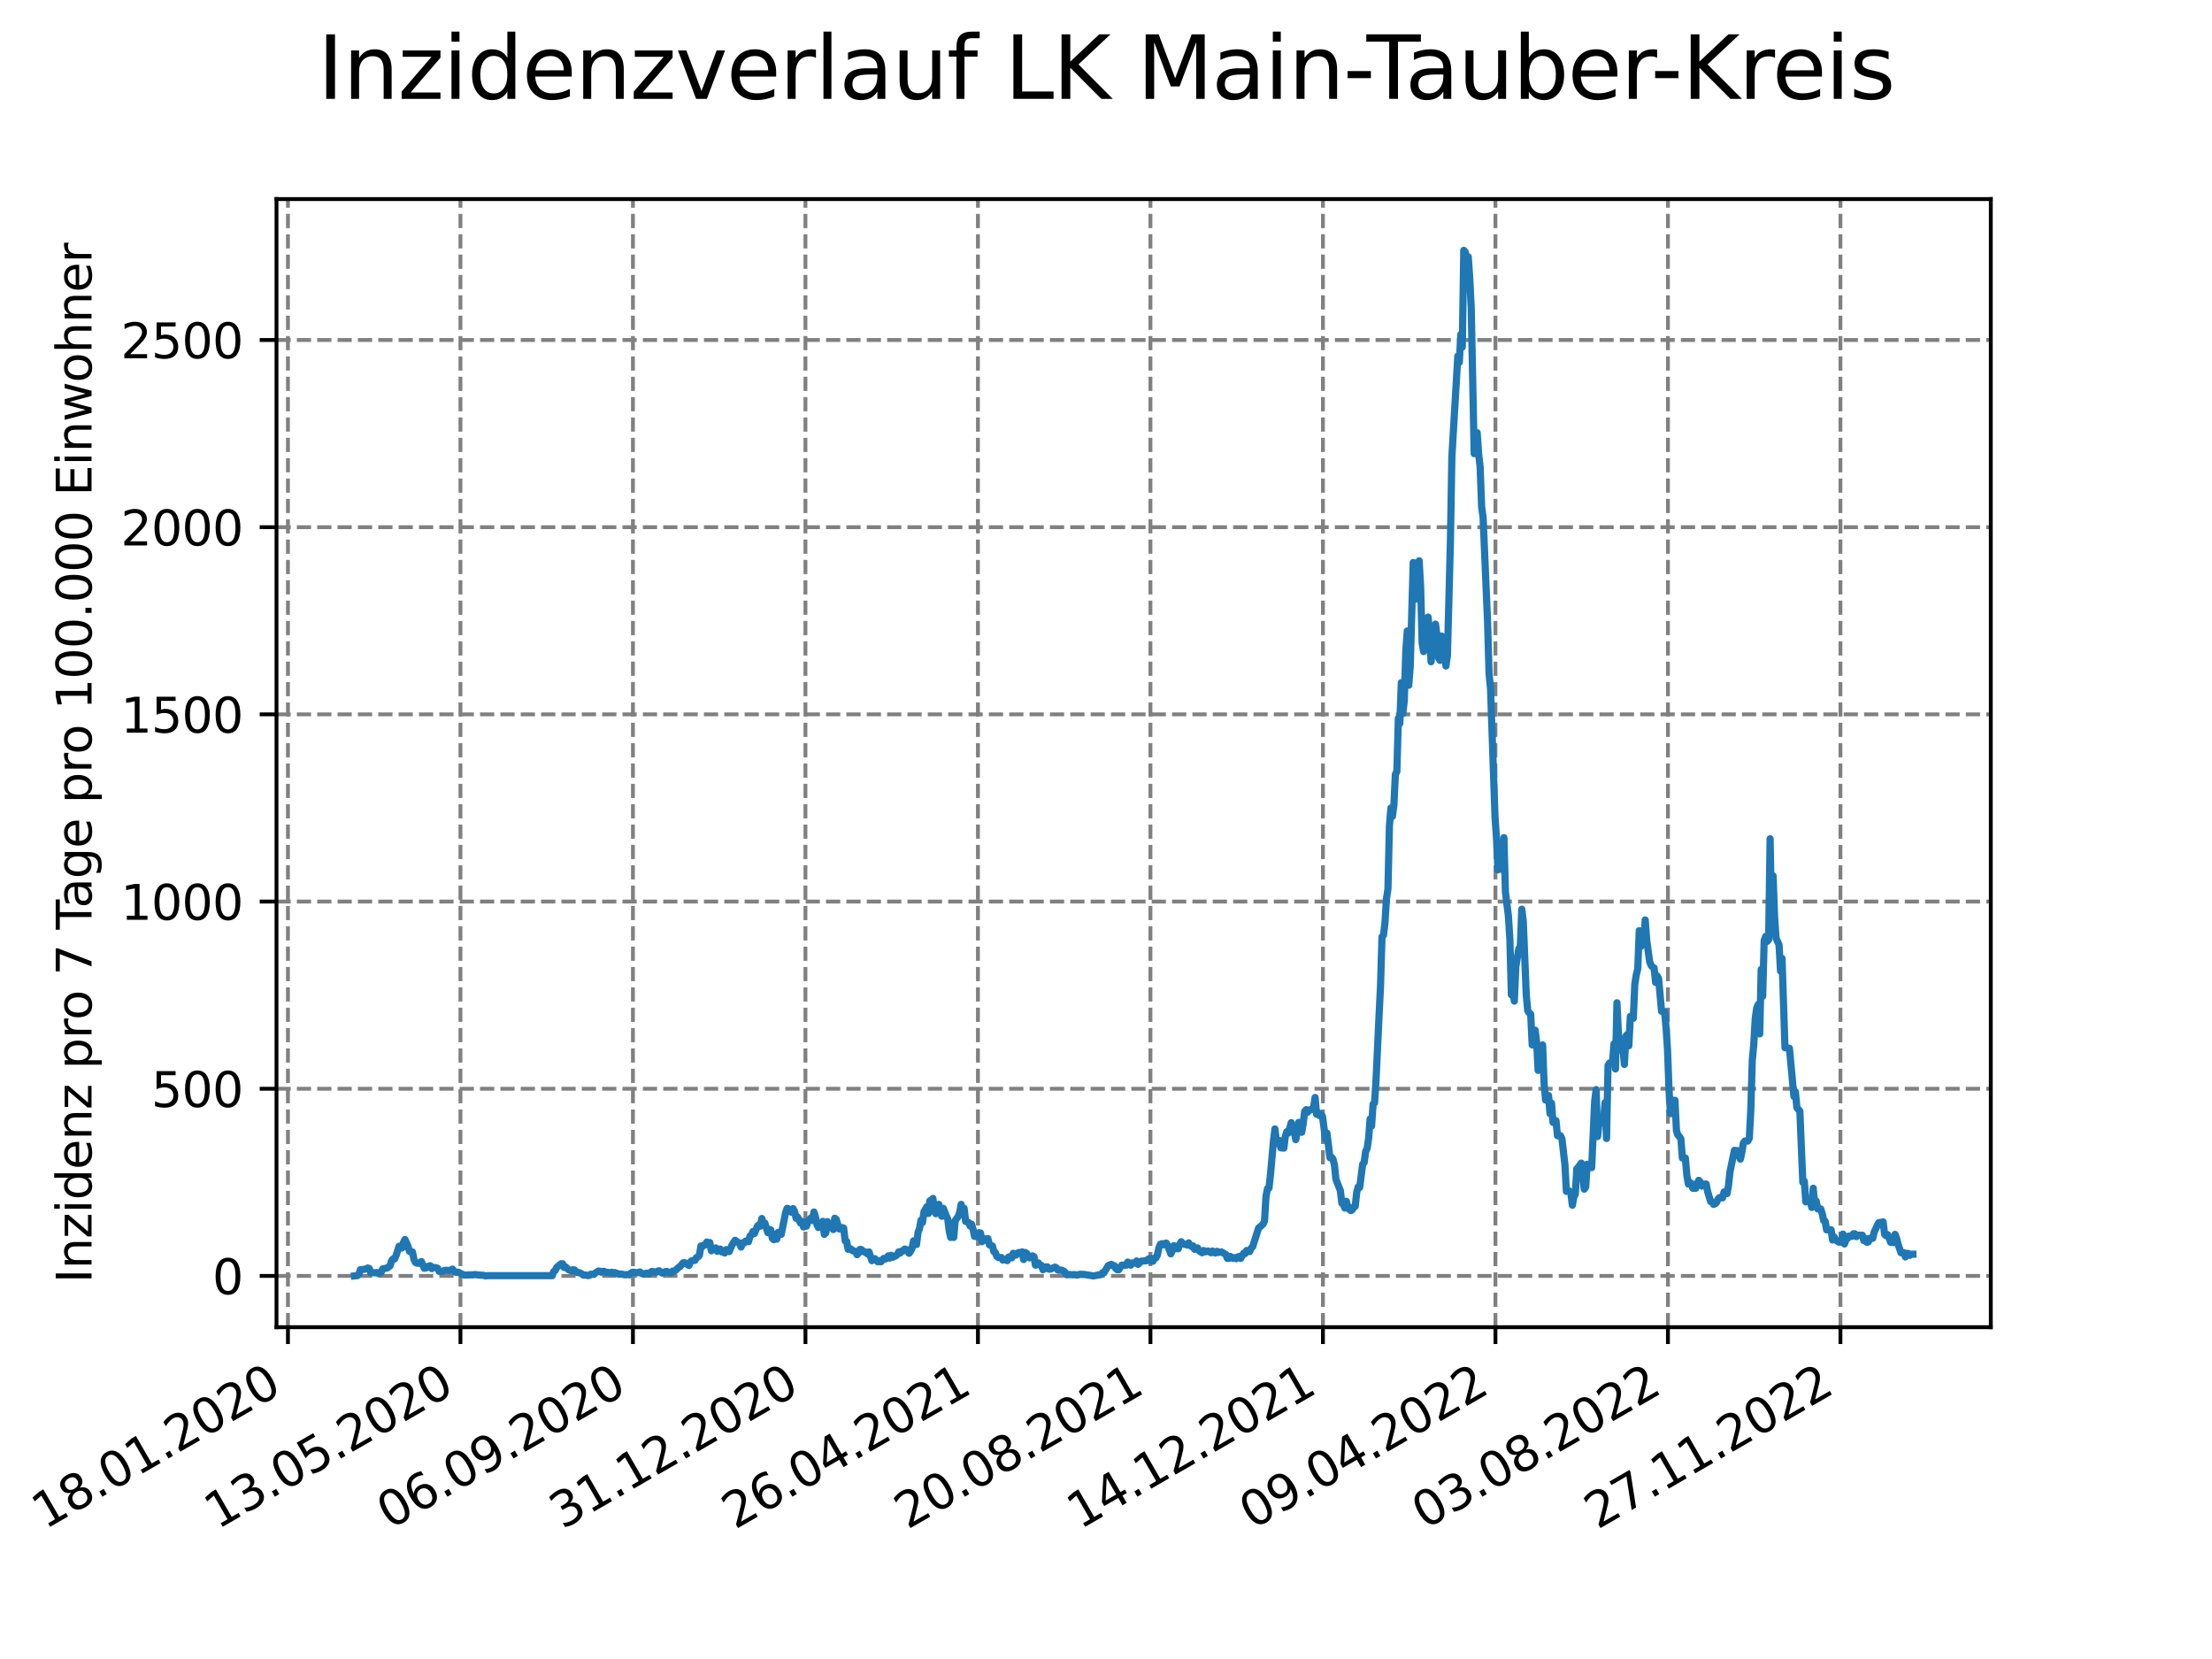 <?xml version="1.0" encoding="utf-8" standalone="no"?>
<!DOCTYPE svg PUBLIC "-//W3C//DTD SVG 1.1//EN"
  "http://www.w3.org/Graphics/SVG/1.1/DTD/svg11.dtd">
<svg xmlns:xlink="http://www.w3.org/1999/xlink" width="460.8pt" height="345.6pt" viewBox="0 0 460.8 345.6" xmlns="http://www.w3.org/2000/svg" version="1.1">
 <defs>
  <style type="text/css">*{stroke-linejoin: round; stroke-linecap: butt}</style>
 </defs>
 <g id="figure_1">
  <g id="patch_1">
   <path d="M 0 345.6 
L 460.8 345.6 
L 460.8 0 
L 0 0 
z
" style="fill: #ffffff"/>
  </g>
  <g id="axes_1">
   <g id="patch_2">
    <path d="M 57.6 276.48 
L 414.72 276.48 
L 414.72 41.472 
L 57.6 41.472 
z
" style="fill: #ffffff"/>
   </g>
   <g id="matplotlib.axis_1">
    <g id="xtick_1">
     <g id="line2d_1">
      <path d="M 59.983 276.48 
L 59.983 41.472 
" clip-path="url(#p53a1363d4f)" style="fill: none; stroke-dasharray: 2.96,1.28; stroke-dashoffset: 0; stroke: #808080; stroke-width: 0.8"/>
     </g>
     <g id="line2d_2">
      <defs>
       <path id="mee9ac4a5cd" d="M 0 0 
L 0 3.5 
" style="stroke: #000000; stroke-width: 0.8"/>
      </defs>
      <g>
       <use xlink:href="#mee9ac4a5cd" x="59.983" y="276.48" style="stroke: #000000; stroke-width: 0.8"/>
      </g>
     </g>
     <g id="text_1">
      <!-- 18.01.2020 -->
      <g transform="translate(9.358 318.689) rotate(-30) scale(0.1 -0.1)">
       <defs>
        <path id="DejaVuSans-31" d="M 794 531 
L 1825 531 
L 1825 4091 
L 703 3866 
L 703 4441 
L 1819 4666 
L 2450 4666 
L 2450 531 
L 3481 531 
L 3481 0 
L 794 0 
L 794 531 
z
" transform="scale(0.016)"/>
        <path id="DejaVuSans-38" d="M 2034 2216 
Q 1584 2216 1326 1975 
Q 1069 1734 1069 1313 
Q 1069 891 1326 650 
Q 1584 409 2034 409 
Q 2484 409 2743 651 
Q 3003 894 3003 1313 
Q 3003 1734 2745 1975 
Q 2488 2216 2034 2216 
z
M 1403 2484 
Q 997 2584 770 2862 
Q 544 3141 544 3541 
Q 544 4100 942 4425 
Q 1341 4750 2034 4750 
Q 2731 4750 3128 4425 
Q 3525 4100 3525 3541 
Q 3525 3141 3298 2862 
Q 3072 2584 2669 2484 
Q 3125 2378 3379 2068 
Q 3634 1759 3634 1313 
Q 3634 634 3220 271 
Q 2806 -91 2034 -91 
Q 1263 -91 848 271 
Q 434 634 434 1313 
Q 434 1759 690 2068 
Q 947 2378 1403 2484 
z
M 1172 3481 
Q 1172 3119 1398 2916 
Q 1625 2713 2034 2713 
Q 2441 2713 2670 2916 
Q 2900 3119 2900 3481 
Q 2900 3844 2670 4047 
Q 2441 4250 2034 4250 
Q 1625 4250 1398 4047 
Q 1172 3844 1172 3481 
z
" transform="scale(0.016)"/>
        <path id="DejaVuSans-2e" d="M 684 794 
L 1344 794 
L 1344 0 
L 684 0 
L 684 794 
z
" transform="scale(0.016)"/>
        <path id="DejaVuSans-30" d="M 2034 4250 
Q 1547 4250 1301 3770 
Q 1056 3291 1056 2328 
Q 1056 1369 1301 889 
Q 1547 409 2034 409 
Q 2525 409 2770 889 
Q 3016 1369 3016 2328 
Q 3016 3291 2770 3770 
Q 2525 4250 2034 4250 
z
M 2034 4750 
Q 2819 4750 3233 4129 
Q 3647 3509 3647 2328 
Q 3647 1150 3233 529 
Q 2819 -91 2034 -91 
Q 1250 -91 836 529 
Q 422 1150 422 2328 
Q 422 3509 836 4129 
Q 1250 4750 2034 4750 
z
" transform="scale(0.016)"/>
        <path id="DejaVuSans-32" d="M 1228 531 
L 3431 531 
L 3431 0 
L 469 0 
L 469 531 
Q 828 903 1448 1529 
Q 2069 2156 2228 2338 
Q 2531 2678 2651 2914 
Q 2772 3150 2772 3378 
Q 2772 3750 2511 3984 
Q 2250 4219 1831 4219 
Q 1534 4219 1204 4116 
Q 875 4013 500 3803 
L 500 4441 
Q 881 4594 1212 4672 
Q 1544 4750 1819 4750 
Q 2544 4750 2975 4387 
Q 3406 4025 3406 3419 
Q 3406 3131 3298 2873 
Q 3191 2616 2906 2266 
Q 2828 2175 2409 1742 
Q 1991 1309 1228 531 
z
" transform="scale(0.016)"/>
       </defs>
       <use xlink:href="#DejaVuSans-31"/>
       <use xlink:href="#DejaVuSans-38" x="63.623"/>
       <use xlink:href="#DejaVuSans-2e" x="127.246"/>
       <use xlink:href="#DejaVuSans-30" x="159.033"/>
       <use xlink:href="#DejaVuSans-31" x="222.656"/>
       <use xlink:href="#DejaVuSans-2e" x="286.279"/>
       <use xlink:href="#DejaVuSans-32" x="318.066"/>
       <use xlink:href="#DejaVuSans-30" x="381.689"/>
       <use xlink:href="#DejaVuSans-32" x="445.312"/>
       <use xlink:href="#DejaVuSans-30" x="508.936"/>
      </g>
     </g>
    </g>
    <g id="xtick_2">
     <g id="line2d_3">
      <path d="M 95.918 276.48 
L 95.918 41.472 
" clip-path="url(#p53a1363d4f)" style="fill: none; stroke-dasharray: 2.96,1.28; stroke-dashoffset: 0; stroke: #808080; stroke-width: 0.8"/>
     </g>
     <g id="line2d_4">
      <g>
       <use xlink:href="#mee9ac4a5cd" x="95.918" y="276.48" style="stroke: #000000; stroke-width: 0.8"/>
      </g>
     </g>
     <g id="text_2">
      <!-- 13.05.2020 -->
      <g transform="translate(45.293 318.689) rotate(-30) scale(0.1 -0.1)">
       <defs>
        <path id="DejaVuSans-33" d="M 2597 2516 
Q 3050 2419 3304 2112 
Q 3559 1806 3559 1356 
Q 3559 666 3084 287 
Q 2609 -91 1734 -91 
Q 1441 -91 1130 -33 
Q 819 25 488 141 
L 488 750 
Q 750 597 1062 519 
Q 1375 441 1716 441 
Q 2309 441 2620 675 
Q 2931 909 2931 1356 
Q 2931 1769 2642 2001 
Q 2353 2234 1838 2234 
L 1294 2234 
L 1294 2753 
L 1863 2753 
Q 2328 2753 2575 2939 
Q 2822 3125 2822 3475 
Q 2822 3834 2567 4026 
Q 2313 4219 1838 4219 
Q 1578 4219 1281 4162 
Q 984 4106 628 3988 
L 628 4550 
Q 988 4650 1302 4700 
Q 1616 4750 1894 4750 
Q 2613 4750 3031 4423 
Q 3450 4097 3450 3541 
Q 3450 3153 3228 2886 
Q 3006 2619 2597 2516 
z
" transform="scale(0.016)"/>
        <path id="DejaVuSans-35" d="M 691 4666 
L 3169 4666 
L 3169 4134 
L 1269 4134 
L 1269 2991 
Q 1406 3038 1543 3061 
Q 1681 3084 1819 3084 
Q 2600 3084 3056 2656 
Q 3513 2228 3513 1497 
Q 3513 744 3044 326 
Q 2575 -91 1722 -91 
Q 1428 -91 1123 -41 
Q 819 9 494 109 
L 494 744 
Q 775 591 1075 516 
Q 1375 441 1709 441 
Q 2250 441 2565 725 
Q 2881 1009 2881 1497 
Q 2881 1984 2565 2268 
Q 2250 2553 1709 2553 
Q 1456 2553 1204 2497 
Q 953 2441 691 2322 
L 691 4666 
z
" transform="scale(0.016)"/>
       </defs>
       <use xlink:href="#DejaVuSans-31"/>
       <use xlink:href="#DejaVuSans-33" x="63.623"/>
       <use xlink:href="#DejaVuSans-2e" x="127.246"/>
       <use xlink:href="#DejaVuSans-30" x="159.033"/>
       <use xlink:href="#DejaVuSans-35" x="222.656"/>
       <use xlink:href="#DejaVuSans-2e" x="286.279"/>
       <use xlink:href="#DejaVuSans-32" x="318.066"/>
       <use xlink:href="#DejaVuSans-30" x="381.689"/>
       <use xlink:href="#DejaVuSans-32" x="445.312"/>
       <use xlink:href="#DejaVuSans-30" x="508.936"/>
      </g>
     </g>
    </g>
    <g id="xtick_3">
     <g id="line2d_5">
      <path d="M 131.853 276.48 
L 131.853 41.472 
" clip-path="url(#p53a1363d4f)" style="fill: none; stroke-dasharray: 2.96,1.28; stroke-dashoffset: 0; stroke: #808080; stroke-width: 0.8"/>
     </g>
     <g id="line2d_6">
      <g>
       <use xlink:href="#mee9ac4a5cd" x="131.853" y="276.48" style="stroke: #000000; stroke-width: 0.8"/>
      </g>
     </g>
     <g id="text_3">
      <!-- 06.09.2020 -->
      <g transform="translate(81.228 318.689) rotate(-30) scale(0.1 -0.1)">
       <defs>
        <path id="DejaVuSans-36" d="M 2113 2584 
Q 1688 2584 1439 2293 
Q 1191 2003 1191 1497 
Q 1191 994 1439 701 
Q 1688 409 2113 409 
Q 2538 409 2786 701 
Q 3034 994 3034 1497 
Q 3034 2003 2786 2293 
Q 2538 2584 2113 2584 
z
M 3366 4563 
L 3366 3988 
Q 3128 4100 2886 4159 
Q 2644 4219 2406 4219 
Q 1781 4219 1451 3797 
Q 1122 3375 1075 2522 
Q 1259 2794 1537 2939 
Q 1816 3084 2150 3084 
Q 2853 3084 3261 2657 
Q 3669 2231 3669 1497 
Q 3669 778 3244 343 
Q 2819 -91 2113 -91 
Q 1303 -91 875 529 
Q 447 1150 447 2328 
Q 447 3434 972 4092 
Q 1497 4750 2381 4750 
Q 2619 4750 2861 4703 
Q 3103 4656 3366 4563 
z
" transform="scale(0.016)"/>
        <path id="DejaVuSans-39" d="M 703 97 
L 703 672 
Q 941 559 1184 500 
Q 1428 441 1663 441 
Q 2288 441 2617 861 
Q 2947 1281 2994 2138 
Q 2813 1869 2534 1725 
Q 2256 1581 1919 1581 
Q 1219 1581 811 2004 
Q 403 2428 403 3163 
Q 403 3881 828 4315 
Q 1253 4750 1959 4750 
Q 2769 4750 3195 4129 
Q 3622 3509 3622 2328 
Q 3622 1225 3098 567 
Q 2575 -91 1691 -91 
Q 1453 -91 1209 -44 
Q 966 3 703 97 
z
M 1959 2075 
Q 2384 2075 2632 2365 
Q 2881 2656 2881 3163 
Q 2881 3666 2632 3958 
Q 2384 4250 1959 4250 
Q 1534 4250 1286 3958 
Q 1038 3666 1038 3163 
Q 1038 2656 1286 2365 
Q 1534 2075 1959 2075 
z
" transform="scale(0.016)"/>
       </defs>
       <use xlink:href="#DejaVuSans-30"/>
       <use xlink:href="#DejaVuSans-36" x="63.623"/>
       <use xlink:href="#DejaVuSans-2e" x="127.246"/>
       <use xlink:href="#DejaVuSans-30" x="159.033"/>
       <use xlink:href="#DejaVuSans-39" x="222.656"/>
       <use xlink:href="#DejaVuSans-2e" x="286.279"/>
       <use xlink:href="#DejaVuSans-32" x="318.066"/>
       <use xlink:href="#DejaVuSans-30" x="381.689"/>
       <use xlink:href="#DejaVuSans-32" x="445.312"/>
       <use xlink:href="#DejaVuSans-30" x="508.936"/>
      </g>
     </g>
    </g>
    <g id="xtick_4">
     <g id="line2d_7">
      <path d="M 167.788 276.48 
L 167.788 41.472 
" clip-path="url(#p53a1363d4f)" style="fill: none; stroke-dasharray: 2.96,1.28; stroke-dashoffset: 0; stroke: #808080; stroke-width: 0.8"/>
     </g>
     <g id="line2d_8">
      <g>
       <use xlink:href="#mee9ac4a5cd" x="167.788" y="276.48" style="stroke: #000000; stroke-width: 0.8"/>
      </g>
     </g>
     <g id="text_4">
      <!-- 31.12.2020 -->
      <g transform="translate(117.163 318.689) rotate(-30) scale(0.1 -0.1)">
       <use xlink:href="#DejaVuSans-33"/>
       <use xlink:href="#DejaVuSans-31" x="63.623"/>
       <use xlink:href="#DejaVuSans-2e" x="127.246"/>
       <use xlink:href="#DejaVuSans-31" x="159.033"/>
       <use xlink:href="#DejaVuSans-32" x="222.656"/>
       <use xlink:href="#DejaVuSans-2e" x="286.279"/>
       <use xlink:href="#DejaVuSans-32" x="318.066"/>
       <use xlink:href="#DejaVuSans-30" x="381.689"/>
       <use xlink:href="#DejaVuSans-32" x="445.312"/>
       <use xlink:href="#DejaVuSans-30" x="508.936"/>
      </g>
     </g>
    </g>
    <g id="xtick_5">
     <g id="line2d_9">
      <path d="M 203.723 276.48 
L 203.723 41.472 
" clip-path="url(#p53a1363d4f)" style="fill: none; stroke-dasharray: 2.96,1.28; stroke-dashoffset: 0; stroke: #808080; stroke-width: 0.8"/>
     </g>
     <g id="line2d_10">
      <g>
       <use xlink:href="#mee9ac4a5cd" x="203.723" y="276.48" style="stroke: #000000; stroke-width: 0.8"/>
      </g>
     </g>
     <g id="text_5">
      <!-- 26.04.2021 -->
      <g transform="translate(153.098 318.689) rotate(-30) scale(0.1 -0.1)">
       <defs>
        <path id="DejaVuSans-34" d="M 2419 4116 
L 825 1625 
L 2419 1625 
L 2419 4116 
z
M 2253 4666 
L 3047 4666 
L 3047 1625 
L 3713 1625 
L 3713 1100 
L 3047 1100 
L 3047 0 
L 2419 0 
L 2419 1100 
L 313 1100 
L 313 1709 
L 2253 4666 
z
" transform="scale(0.016)"/>
       </defs>
       <use xlink:href="#DejaVuSans-32"/>
       <use xlink:href="#DejaVuSans-36" x="63.623"/>
       <use xlink:href="#DejaVuSans-2e" x="127.246"/>
       <use xlink:href="#DejaVuSans-30" x="159.033"/>
       <use xlink:href="#DejaVuSans-34" x="222.656"/>
       <use xlink:href="#DejaVuSans-2e" x="286.279"/>
       <use xlink:href="#DejaVuSans-32" x="318.066"/>
       <use xlink:href="#DejaVuSans-30" x="381.689"/>
       <use xlink:href="#DejaVuSans-32" x="445.312"/>
       <use xlink:href="#DejaVuSans-31" x="508.936"/>
      </g>
     </g>
    </g>
    <g id="xtick_6">
     <g id="line2d_11">
      <path d="M 239.658 276.48 
L 239.658 41.472 
" clip-path="url(#p53a1363d4f)" style="fill: none; stroke-dasharray: 2.96,1.28; stroke-dashoffset: 0; stroke: #808080; stroke-width: 0.8"/>
     </g>
     <g id="line2d_12">
      <g>
       <use xlink:href="#mee9ac4a5cd" x="239.658" y="276.48" style="stroke: #000000; stroke-width: 0.8"/>
      </g>
     </g>
     <g id="text_6">
      <!-- 20.08.2021 -->
      <g transform="translate(189.033 318.689) rotate(-30) scale(0.1 -0.1)">
       <use xlink:href="#DejaVuSans-32"/>
       <use xlink:href="#DejaVuSans-30" x="63.623"/>
       <use xlink:href="#DejaVuSans-2e" x="127.246"/>
       <use xlink:href="#DejaVuSans-30" x="159.033"/>
       <use xlink:href="#DejaVuSans-38" x="222.656"/>
       <use xlink:href="#DejaVuSans-2e" x="286.279"/>
       <use xlink:href="#DejaVuSans-32" x="318.066"/>
       <use xlink:href="#DejaVuSans-30" x="381.689"/>
       <use xlink:href="#DejaVuSans-32" x="445.312"/>
       <use xlink:href="#DejaVuSans-31" x="508.936"/>
      </g>
     </g>
    </g>
    <g id="xtick_7">
     <g id="line2d_13">
      <path d="M 275.593 276.48 
L 275.593 41.472 
" clip-path="url(#p53a1363d4f)" style="fill: none; stroke-dasharray: 2.96,1.28; stroke-dashoffset: 0; stroke: #808080; stroke-width: 0.8"/>
     </g>
     <g id="line2d_14">
      <g>
       <use xlink:href="#mee9ac4a5cd" x="275.593" y="276.48" style="stroke: #000000; stroke-width: 0.8"/>
      </g>
     </g>
     <g id="text_7">
      <!-- 14.12.2021 -->
      <g transform="translate(224.968 318.689) rotate(-30) scale(0.1 -0.1)">
       <use xlink:href="#DejaVuSans-31"/>
       <use xlink:href="#DejaVuSans-34" x="63.623"/>
       <use xlink:href="#DejaVuSans-2e" x="127.246"/>
       <use xlink:href="#DejaVuSans-31" x="159.033"/>
       <use xlink:href="#DejaVuSans-32" x="222.656"/>
       <use xlink:href="#DejaVuSans-2e" x="286.279"/>
       <use xlink:href="#DejaVuSans-32" x="318.066"/>
       <use xlink:href="#DejaVuSans-30" x="381.689"/>
       <use xlink:href="#DejaVuSans-32" x="445.312"/>
       <use xlink:href="#DejaVuSans-31" x="508.936"/>
      </g>
     </g>
    </g>
    <g id="xtick_8">
     <g id="line2d_15">
      <path d="M 311.528 276.48 
L 311.528 41.472 
" clip-path="url(#p53a1363d4f)" style="fill: none; stroke-dasharray: 2.96,1.28; stroke-dashoffset: 0; stroke: #808080; stroke-width: 0.8"/>
     </g>
     <g id="line2d_16">
      <g>
       <use xlink:href="#mee9ac4a5cd" x="311.528" y="276.48" style="stroke: #000000; stroke-width: 0.8"/>
      </g>
     </g>
     <g id="text_8">
      <!-- 09.04.2022 -->
      <g transform="translate(260.903 318.689) rotate(-30) scale(0.1 -0.1)">
       <use xlink:href="#DejaVuSans-30"/>
       <use xlink:href="#DejaVuSans-39" x="63.623"/>
       <use xlink:href="#DejaVuSans-2e" x="127.246"/>
       <use xlink:href="#DejaVuSans-30" x="159.033"/>
       <use xlink:href="#DejaVuSans-34" x="222.656"/>
       <use xlink:href="#DejaVuSans-2e" x="286.279"/>
       <use xlink:href="#DejaVuSans-32" x="318.066"/>
       <use xlink:href="#DejaVuSans-30" x="381.689"/>
       <use xlink:href="#DejaVuSans-32" x="445.312"/>
       <use xlink:href="#DejaVuSans-32" x="508.936"/>
      </g>
     </g>
    </g>
    <g id="xtick_9">
     <g id="line2d_17">
      <path d="M 347.463 276.48 
L 347.463 41.472 
" clip-path="url(#p53a1363d4f)" style="fill: none; stroke-dasharray: 2.96,1.28; stroke-dashoffset: 0; stroke: #808080; stroke-width: 0.8"/>
     </g>
     <g id="line2d_18">
      <g>
       <use xlink:href="#mee9ac4a5cd" x="347.463" y="276.48" style="stroke: #000000; stroke-width: 0.8"/>
      </g>
     </g>
     <g id="text_9">
      <!-- 03.08.2022 -->
      <g transform="translate(296.838 318.689) rotate(-30) scale(0.1 -0.1)">
       <use xlink:href="#DejaVuSans-30"/>
       <use xlink:href="#DejaVuSans-33" x="63.623"/>
       <use xlink:href="#DejaVuSans-2e" x="127.246"/>
       <use xlink:href="#DejaVuSans-30" x="159.033"/>
       <use xlink:href="#DejaVuSans-38" x="222.656"/>
       <use xlink:href="#DejaVuSans-2e" x="286.279"/>
       <use xlink:href="#DejaVuSans-32" x="318.066"/>
       <use xlink:href="#DejaVuSans-30" x="381.689"/>
       <use xlink:href="#DejaVuSans-32" x="445.312"/>
       <use xlink:href="#DejaVuSans-32" x="508.936"/>
      </g>
     </g>
    </g>
    <g id="xtick_10">
     <g id="line2d_19">
      <path d="M 383.398 276.48 
L 383.398 41.472 
" clip-path="url(#p53a1363d4f)" style="fill: none; stroke-dasharray: 2.96,1.28; stroke-dashoffset: 0; stroke: #808080; stroke-width: 0.8"/>
     </g>
     <g id="line2d_20">
      <g>
       <use xlink:href="#mee9ac4a5cd" x="383.398" y="276.48" style="stroke: #000000; stroke-width: 0.8"/>
      </g>
     </g>
     <g id="text_10">
      <!-- 27.11.2022 -->
      <g transform="translate(332.773 318.689) rotate(-30) scale(0.1 -0.1)">
       <defs>
        <path id="DejaVuSans-37" d="M 525 4666 
L 3525 4666 
L 3525 4397 
L 1831 0 
L 1172 0 
L 2766 4134 
L 525 4134 
L 525 4666 
z
" transform="scale(0.016)"/>
       </defs>
       <use xlink:href="#DejaVuSans-32"/>
       <use xlink:href="#DejaVuSans-37" x="63.623"/>
       <use xlink:href="#DejaVuSans-2e" x="127.246"/>
       <use xlink:href="#DejaVuSans-31" x="159.033"/>
       <use xlink:href="#DejaVuSans-31" x="222.656"/>
       <use xlink:href="#DejaVuSans-2e" x="286.279"/>
       <use xlink:href="#DejaVuSans-32" x="318.066"/>
       <use xlink:href="#DejaVuSans-30" x="381.689"/>
       <use xlink:href="#DejaVuSans-32" x="445.312"/>
       <use xlink:href="#DejaVuSans-32" x="508.936"/>
      </g>
     </g>
    </g>
   </g>
   <g id="matplotlib.axis_2">
    <g id="ytick_1">
     <g id="line2d_21">
      <path d="M 57.6 265.798 
L 414.72 265.798 
" clip-path="url(#p53a1363d4f)" style="fill: none; stroke-dasharray: 2.96,1.28; stroke-dashoffset: 0; stroke: #808080; stroke-width: 0.8"/>
     </g>
     <g id="line2d_22">
      <defs>
       <path id="m5aafcf8c66" d="M 0 0 
L -3.5 0 
" style="stroke: #000000; stroke-width: 0.8"/>
      </defs>
      <g>
       <use xlink:href="#m5aafcf8c66" x="57.6" y="265.798" style="stroke: #000000; stroke-width: 0.8"/>
      </g>
     </g>
     <g id="text_11">
      <!-- 0 -->
      <g transform="translate(44.237 269.597) scale(0.1 -0.1)">
       <use xlink:href="#DejaVuSans-30"/>
      </g>
     </g>
    </g>
    <g id="ytick_2">
     <g id="line2d_23">
      <path d="M 57.6 226.804 
L 414.72 226.804 
" clip-path="url(#p53a1363d4f)" style="fill: none; stroke-dasharray: 2.96,1.28; stroke-dashoffset: 0; stroke: #808080; stroke-width: 0.8"/>
     </g>
     <g id="line2d_24">
      <g>
       <use xlink:href="#m5aafcf8c66" x="57.6" y="226.804" style="stroke: #000000; stroke-width: 0.8"/>
      </g>
     </g>
     <g id="text_12">
      <!-- 500 -->
      <g transform="translate(31.512 230.603) scale(0.1 -0.1)">
       <use xlink:href="#DejaVuSans-35"/>
       <use xlink:href="#DejaVuSans-30" x="63.623"/>
       <use xlink:href="#DejaVuSans-30" x="127.246"/>
      </g>
     </g>
    </g>
    <g id="ytick_3">
     <g id="line2d_25">
      <path d="M 57.6 187.81 
L 414.72 187.81 
" clip-path="url(#p53a1363d4f)" style="fill: none; stroke-dasharray: 2.96,1.28; stroke-dashoffset: 0; stroke: #808080; stroke-width: 0.8"/>
     </g>
     <g id="line2d_26">
      <g>
       <use xlink:href="#m5aafcf8c66" x="57.6" y="187.81" style="stroke: #000000; stroke-width: 0.8"/>
      </g>
     </g>
     <g id="text_13">
      <!-- 1000 -->
      <g transform="translate(25.15 191.609) scale(0.1 -0.1)">
       <use xlink:href="#DejaVuSans-31"/>
       <use xlink:href="#DejaVuSans-30" x="63.623"/>
       <use xlink:href="#DejaVuSans-30" x="127.246"/>
       <use xlink:href="#DejaVuSans-30" x="190.869"/>
      </g>
     </g>
    </g>
    <g id="ytick_4">
     <g id="line2d_27">
      <path d="M 57.6 148.816 
L 414.72 148.816 
" clip-path="url(#p53a1363d4f)" style="fill: none; stroke-dasharray: 2.96,1.28; stroke-dashoffset: 0; stroke: #808080; stroke-width: 0.8"/>
     </g>
     <g id="line2d_28">
      <g>
       <use xlink:href="#m5aafcf8c66" x="57.6" y="148.816" style="stroke: #000000; stroke-width: 0.8"/>
      </g>
     </g>
     <g id="text_14">
      <!-- 1500 -->
      <g transform="translate(25.15 152.615) scale(0.1 -0.1)">
       <use xlink:href="#DejaVuSans-31"/>
       <use xlink:href="#DejaVuSans-35" x="63.623"/>
       <use xlink:href="#DejaVuSans-30" x="127.246"/>
       <use xlink:href="#DejaVuSans-30" x="190.869"/>
      </g>
     </g>
    </g>
    <g id="ytick_5">
     <g id="line2d_29">
      <path d="M 57.6 109.822 
L 414.72 109.822 
" clip-path="url(#p53a1363d4f)" style="fill: none; stroke-dasharray: 2.96,1.28; stroke-dashoffset: 0; stroke: #808080; stroke-width: 0.8"/>
     </g>
     <g id="line2d_30">
      <g>
       <use xlink:href="#m5aafcf8c66" x="57.6" y="109.822" style="stroke: #000000; stroke-width: 0.8"/>
      </g>
     </g>
     <g id="text_15">
      <!-- 2000 -->
      <g transform="translate(25.15 113.621) scale(0.1 -0.1)">
       <use xlink:href="#DejaVuSans-32"/>
       <use xlink:href="#DejaVuSans-30" x="63.623"/>
       <use xlink:href="#DejaVuSans-30" x="127.246"/>
       <use xlink:href="#DejaVuSans-30" x="190.869"/>
      </g>
     </g>
    </g>
    <g id="ytick_6">
     <g id="line2d_31">
      <path d="M 57.6 70.828 
L 414.72 70.828 
" clip-path="url(#p53a1363d4f)" style="fill: none; stroke-dasharray: 2.96,1.28; stroke-dashoffset: 0; stroke: #808080; stroke-width: 0.8"/>
     </g>
     <g id="line2d_32">
      <g>
       <use xlink:href="#m5aafcf8c66" x="57.6" y="70.828" style="stroke: #000000; stroke-width: 0.8"/>
      </g>
     </g>
     <g id="text_16">
      <!-- 2500 -->
      <g transform="translate(25.15 74.627) scale(0.1 -0.1)">
       <use xlink:href="#DejaVuSans-32"/>
       <use xlink:href="#DejaVuSans-35" x="63.623"/>
       <use xlink:href="#DejaVuSans-30" x="127.246"/>
       <use xlink:href="#DejaVuSans-30" x="190.869"/>
      </g>
     </g>
    </g>
    <g id="text_17">
     <!-- Inzidenz pro 7 Tage pro 100.000 Einwohner -->
     <g transform="translate(19.07 267.301) rotate(-90) scale(0.1 -0.1)">
      <defs>
       <path id="DejaVuSans-49" d="M 628 4666 
L 1259 4666 
L 1259 0 
L 628 0 
L 628 4666 
z
" transform="scale(0.016)"/>
       <path id="DejaVuSans-6e" d="M 3513 2113 
L 3513 0 
L 2938 0 
L 2938 2094 
Q 2938 2591 2744 2837 
Q 2550 3084 2163 3084 
Q 1697 3084 1428 2787 
Q 1159 2491 1159 1978 
L 1159 0 
L 581 0 
L 581 3500 
L 1159 3500 
L 1159 2956 
Q 1366 3272 1645 3428 
Q 1925 3584 2291 3584 
Q 2894 3584 3203 3211 
Q 3513 2838 3513 2113 
z
" transform="scale(0.016)"/>
       <path id="DejaVuSans-7a" d="M 353 3500 
L 3084 3500 
L 3084 2975 
L 922 459 
L 3084 459 
L 3084 0 
L 275 0 
L 275 525 
L 2438 3041 
L 353 3041 
L 353 3500 
z
" transform="scale(0.016)"/>
       <path id="DejaVuSans-69" d="M 603 3500 
L 1178 3500 
L 1178 0 
L 603 0 
L 603 3500 
z
M 603 4863 
L 1178 4863 
L 1178 4134 
L 603 4134 
L 603 4863 
z
" transform="scale(0.016)"/>
       <path id="DejaVuSans-64" d="M 2906 2969 
L 2906 4863 
L 3481 4863 
L 3481 0 
L 2906 0 
L 2906 525 
Q 2725 213 2448 61 
Q 2172 -91 1784 -91 
Q 1150 -91 751 415 
Q 353 922 353 1747 
Q 353 2572 751 3078 
Q 1150 3584 1784 3584 
Q 2172 3584 2448 3432 
Q 2725 3281 2906 2969 
z
M 947 1747 
Q 947 1113 1208 752 
Q 1469 391 1925 391 
Q 2381 391 2643 752 
Q 2906 1113 2906 1747 
Q 2906 2381 2643 2742 
Q 2381 3103 1925 3103 
Q 1469 3103 1208 2742 
Q 947 2381 947 1747 
z
" transform="scale(0.016)"/>
       <path id="DejaVuSans-65" d="M 3597 1894 
L 3597 1613 
L 953 1613 
Q 991 1019 1311 708 
Q 1631 397 2203 397 
Q 2534 397 2845 478 
Q 3156 559 3463 722 
L 3463 178 
Q 3153 47 2828 -22 
Q 2503 -91 2169 -91 
Q 1331 -91 842 396 
Q 353 884 353 1716 
Q 353 2575 817 3079 
Q 1281 3584 2069 3584 
Q 2775 3584 3186 3129 
Q 3597 2675 3597 1894 
z
M 3022 2063 
Q 3016 2534 2758 2815 
Q 2500 3097 2075 3097 
Q 1594 3097 1305 2825 
Q 1016 2553 972 2059 
L 3022 2063 
z
" transform="scale(0.016)"/>
       <path id="DejaVuSans-20" transform="scale(0.016)"/>
       <path id="DejaVuSans-70" d="M 1159 525 
L 1159 -1331 
L 581 -1331 
L 581 3500 
L 1159 3500 
L 1159 2969 
Q 1341 3281 1617 3432 
Q 1894 3584 2278 3584 
Q 2916 3584 3314 3078 
Q 3713 2572 3713 1747 
Q 3713 922 3314 415 
Q 2916 -91 2278 -91 
Q 1894 -91 1617 61 
Q 1341 213 1159 525 
z
M 3116 1747 
Q 3116 2381 2855 2742 
Q 2594 3103 2138 3103 
Q 1681 3103 1420 2742 
Q 1159 2381 1159 1747 
Q 1159 1113 1420 752 
Q 1681 391 2138 391 
Q 2594 391 2855 752 
Q 3116 1113 3116 1747 
z
" transform="scale(0.016)"/>
       <path id="DejaVuSans-72" d="M 2631 2963 
Q 2534 3019 2420 3045 
Q 2306 3072 2169 3072 
Q 1681 3072 1420 2755 
Q 1159 2438 1159 1844 
L 1159 0 
L 581 0 
L 581 3500 
L 1159 3500 
L 1159 2956 
Q 1341 3275 1631 3429 
Q 1922 3584 2338 3584 
Q 2397 3584 2469 3576 
Q 2541 3569 2628 3553 
L 2631 2963 
z
" transform="scale(0.016)"/>
       <path id="DejaVuSans-6f" d="M 1959 3097 
Q 1497 3097 1228 2736 
Q 959 2375 959 1747 
Q 959 1119 1226 758 
Q 1494 397 1959 397 
Q 2419 397 2687 759 
Q 2956 1122 2956 1747 
Q 2956 2369 2687 2733 
Q 2419 3097 1959 3097 
z
M 1959 3584 
Q 2709 3584 3137 3096 
Q 3566 2609 3566 1747 
Q 3566 888 3137 398 
Q 2709 -91 1959 -91 
Q 1206 -91 779 398 
Q 353 888 353 1747 
Q 353 2609 779 3096 
Q 1206 3584 1959 3584 
z
" transform="scale(0.016)"/>
       <path id="DejaVuSans-54" d="M -19 4666 
L 3928 4666 
L 3928 4134 
L 2272 4134 
L 2272 0 
L 1638 0 
L 1638 4134 
L -19 4134 
L -19 4666 
z
" transform="scale(0.016)"/>
       <path id="DejaVuSans-61" d="M 2194 1759 
Q 1497 1759 1228 1600 
Q 959 1441 959 1056 
Q 959 750 1161 570 
Q 1363 391 1709 391 
Q 2188 391 2477 730 
Q 2766 1069 2766 1631 
L 2766 1759 
L 2194 1759 
z
M 3341 1997 
L 3341 0 
L 2766 0 
L 2766 531 
Q 2569 213 2275 61 
Q 1981 -91 1556 -91 
Q 1019 -91 701 211 
Q 384 513 384 1019 
Q 384 1609 779 1909 
Q 1175 2209 1959 2209 
L 2766 2209 
L 2766 2266 
Q 2766 2663 2505 2880 
Q 2244 3097 1772 3097 
Q 1472 3097 1187 3025 
Q 903 2953 641 2809 
L 641 3341 
Q 956 3463 1253 3523 
Q 1550 3584 1831 3584 
Q 2591 3584 2966 3190 
Q 3341 2797 3341 1997 
z
" transform="scale(0.016)"/>
       <path id="DejaVuSans-67" d="M 2906 1791 
Q 2906 2416 2648 2759 
Q 2391 3103 1925 3103 
Q 1463 3103 1205 2759 
Q 947 2416 947 1791 
Q 947 1169 1205 825 
Q 1463 481 1925 481 
Q 2391 481 2648 825 
Q 2906 1169 2906 1791 
z
M 3481 434 
Q 3481 -459 3084 -895 
Q 2688 -1331 1869 -1331 
Q 1566 -1331 1297 -1286 
Q 1028 -1241 775 -1147 
L 775 -588 
Q 1028 -725 1275 -790 
Q 1522 -856 1778 -856 
Q 2344 -856 2625 -561 
Q 2906 -266 2906 331 
L 2906 616 
Q 2728 306 2450 153 
Q 2172 0 1784 0 
Q 1141 0 747 490 
Q 353 981 353 1791 
Q 353 2603 747 3093 
Q 1141 3584 1784 3584 
Q 2172 3584 2450 3431 
Q 2728 3278 2906 2969 
L 2906 3500 
L 3481 3500 
L 3481 434 
z
" transform="scale(0.016)"/>
       <path id="DejaVuSans-45" d="M 628 4666 
L 3578 4666 
L 3578 4134 
L 1259 4134 
L 1259 2753 
L 3481 2753 
L 3481 2222 
L 1259 2222 
L 1259 531 
L 3634 531 
L 3634 0 
L 628 0 
L 628 4666 
z
" transform="scale(0.016)"/>
       <path id="DejaVuSans-77" d="M 269 3500 
L 844 3500 
L 1563 769 
L 2278 3500 
L 2956 3500 
L 3675 769 
L 4391 3500 
L 4966 3500 
L 4050 0 
L 3372 0 
L 2619 2869 
L 1863 0 
L 1184 0 
L 269 3500 
z
" transform="scale(0.016)"/>
       <path id="DejaVuSans-68" d="M 3513 2113 
L 3513 0 
L 2938 0 
L 2938 2094 
Q 2938 2591 2744 2837 
Q 2550 3084 2163 3084 
Q 1697 3084 1428 2787 
Q 1159 2491 1159 1978 
L 1159 0 
L 581 0 
L 581 4863 
L 1159 4863 
L 1159 2956 
Q 1366 3272 1645 3428 
Q 1925 3584 2291 3584 
Q 2894 3584 3203 3211 
Q 3513 2838 3513 2113 
z
" transform="scale(0.016)"/>
      </defs>
      <use xlink:href="#DejaVuSans-49"/>
      <use xlink:href="#DejaVuSans-6e" x="29.492"/>
      <use xlink:href="#DejaVuSans-7a" x="92.871"/>
      <use xlink:href="#DejaVuSans-69" x="145.361"/>
      <use xlink:href="#DejaVuSans-64" x="173.145"/>
      <use xlink:href="#DejaVuSans-65" x="236.621"/>
      <use xlink:href="#DejaVuSans-6e" x="298.145"/>
      <use xlink:href="#DejaVuSans-7a" x="361.523"/>
      <use xlink:href="#DejaVuSans-20" x="414.014"/>
      <use xlink:href="#DejaVuSans-70" x="445.801"/>
      <use xlink:href="#DejaVuSans-72" x="509.277"/>
      <use xlink:href="#DejaVuSans-6f" x="548.141"/>
      <use xlink:href="#DejaVuSans-20" x="609.322"/>
      <use xlink:href="#DejaVuSans-37" x="641.109"/>
      <use xlink:href="#DejaVuSans-20" x="704.732"/>
      <use xlink:href="#DejaVuSans-54" x="736.52"/>
      <use xlink:href="#DejaVuSans-61" x="781.104"/>
      <use xlink:href="#DejaVuSans-67" x="842.383"/>
      <use xlink:href="#DejaVuSans-65" x="905.859"/>
      <use xlink:href="#DejaVuSans-20" x="967.383"/>
      <use xlink:href="#DejaVuSans-70" x="999.17"/>
      <use xlink:href="#DejaVuSans-72" x="1062.646"/>
      <use xlink:href="#DejaVuSans-6f" x="1101.51"/>
      <use xlink:href="#DejaVuSans-20" x="1162.691"/>
      <use xlink:href="#DejaVuSans-31" x="1194.479"/>
      <use xlink:href="#DejaVuSans-30" x="1258.102"/>
      <use xlink:href="#DejaVuSans-30" x="1321.725"/>
      <use xlink:href="#DejaVuSans-2e" x="1385.348"/>
      <use xlink:href="#DejaVuSans-30" x="1417.135"/>
      <use xlink:href="#DejaVuSans-30" x="1480.758"/>
      <use xlink:href="#DejaVuSans-30" x="1544.381"/>
      <use xlink:href="#DejaVuSans-20" x="1608.004"/>
      <use xlink:href="#DejaVuSans-45" x="1639.791"/>
      <use xlink:href="#DejaVuSans-69" x="1702.975"/>
      <use xlink:href="#DejaVuSans-6e" x="1730.758"/>
      <use xlink:href="#DejaVuSans-77" x="1794.137"/>
      <use xlink:href="#DejaVuSans-6f" x="1875.924"/>
      <use xlink:href="#DejaVuSans-68" x="1937.105"/>
      <use xlink:href="#DejaVuSans-6e" x="2000.484"/>
      <use xlink:href="#DejaVuSans-65" x="2063.863"/>
      <use xlink:href="#DejaVuSans-72" x="2125.387"/>
     </g>
    </g>
   </g>
   <g id="line2d_33">
    <path d="M 73.833 265.798 
L 74.452 265.739 
L 74.762 265.444 
L 75.072 264.502 
L 75.691 264.443 
L 76.311 264.325 
L 76.621 264.149 
L 76.931 264.266 
L 77.24 265.15 
L 77.55 265.091 
L 78.17 265.15 
L 78.48 265.091 
L 78.789 265.268 
L 79.099 265.209 
L 79.409 265.032 
L 79.719 264.325 
L 80.648 264.149 
L 81.268 263.677 
L 81.577 262.617 
L 81.887 262.264 
L 82.197 262.264 
L 82.507 261.557 
L 83.126 259.613 
L 83.436 259.613 
L 83.746 259.966 
L 84.056 258.788 
L 84.365 258.199 
L 84.985 259.613 
L 85.295 260.673 
L 85.605 260.85 
L 85.914 260.791 
L 86.224 262.323 
L 86.534 262.97 
L 86.844 263.147 
L 87.153 263.088 
L 87.463 263.206 
L 87.773 262.794 
L 88.393 264.207 
L 89.012 264.031 
L 89.322 263.736 
L 89.632 263.677 
L 89.942 264.266 
L 90.251 264.031 
L 90.871 264.09 
L 91.181 264.207 
L 91.49 264.855 
L 92.11 264.855 
L 92.73 264.62 
L 93.659 264.679 
L 94.279 264.384 
L 94.588 264.855 
L 94.898 265.032 
L 95.518 265.032 
L 96.137 265.385 
L 96.757 265.621 
L 98.616 265.562 
L 98.925 265.503 
L 99.855 265.621 
L 100.784 265.68 
L 101.094 265.798 
L 101.713 265.739 
L 115.034 265.739 
L 115.344 264.914 
L 115.654 264.679 
L 115.963 264.031 
L 116.893 263.265 
L 117.203 263.265 
L 117.512 264.031 
L 117.822 263.913 
L 118.442 264.502 
L 119.061 264.738 
L 119.371 264.502 
L 119.681 264.561 
L 119.991 264.914 
L 120.3 265.091 
L 120.61 265.091 
L 121.23 265.385 
L 121.54 265.621 
L 122.159 265.621 
L 122.469 265.739 
L 122.779 265.68 
L 123.089 265.444 
L 123.708 265.444 
L 124.328 264.973 
L 124.637 264.796 
L 124.947 264.796 
L 125.257 265.032 
L 125.567 264.855 
L 125.877 264.855 
L 126.186 265.032 
L 126.806 265.091 
L 127.116 265.15 
L 127.426 265.032 
L 127.735 265.209 
L 128.045 265.091 
L 128.974 265.444 
L 129.284 265.385 
L 129.904 265.503 
L 130.214 265.562 
L 130.833 265.503 
L 131.143 265.562 
L 131.453 265.209 
L 131.762 265.032 
L 132.382 265.091 
L 132.692 265.15 
L 133.311 264.973 
L 133.621 265.268 
L 133.931 265.385 
L 134.86 265.209 
L 135.17 265.385 
L 135.79 264.855 
L 136.719 265.032 
L 137.029 264.796 
L 137.339 264.738 
L 137.958 265.209 
L 138.268 265.15 
L 138.578 264.914 
L 138.888 264.855 
L 139.197 265.091 
L 139.507 265.032 
L 139.817 265.15 
L 140.127 264.796 
L 140.436 264.796 
L 140.746 264.62 
L 141.366 264.031 
L 141.676 263.854 
L 142.295 263.088 
L 142.605 263.029 
L 143.534 263.618 
L 143.844 262.853 
L 144.154 262.617 
L 144.773 262.558 
L 145.083 261.969 
L 145.393 261.851 
L 145.703 261.498 
L 146.013 259.554 
L 146.322 259.672 
L 146.632 259.377 
L 146.942 259.318 
L 147.252 258.729 
L 147.562 258.906 
L 147.871 258.847 
L 148.181 260.555 
L 148.491 260.202 
L 148.801 260.261 
L 149.11 259.966 
L 149.42 260.673 
L 150.04 260.202 
L 150.35 260.791 
L 150.659 260.85 
L 150.969 261.027 
L 151.279 260.32 
L 151.899 260.732 
L 152.518 259.318 
L 153.138 258.376 
L 154.067 259.024 
L 154.377 259.79 
L 154.687 258.906 
L 154.996 258.965 
L 155.306 258.553 
L 155.616 258.553 
L 155.926 258.67 
L 156.236 257.492 
L 156.545 257.257 
L 156.855 256.55 
L 157.165 256.962 
L 157.784 255.431 
L 158.094 255.136 
L 158.404 255.431 
L 158.714 253.84 
L 159.024 255.018 
L 159.333 254.783 
L 159.953 256.786 
L 160.263 256.138 
L 160.572 256.197 
L 160.882 257.964 
L 161.192 258.258 
L 161.502 257.139 
L 161.812 258.14 
L 162.121 256.727 
L 162.431 256.727 
L 162.741 257.139 
L 163.67 252.544 
L 163.98 251.72 
L 164.29 251.838 
L 164.909 252.544 
L 165.219 251.779 
L 165.529 252.368 
L 165.839 253.781 
L 166.149 253.546 
L 166.768 254.783 
L 167.078 254.429 
L 167.388 255.607 
L 167.698 255.431 
L 168.007 255.431 
L 168.317 254.371 
L 168.937 253.723 
L 169.246 254.253 
L 169.556 252.486 
L 169.866 253.487 
L 170.176 255.077 
L 170.486 255.725 
L 171.105 255.136 
L 171.415 254.429 
L 171.725 257.139 
L 172.035 256.844 
L 172.344 254.488 
L 172.654 254.842 
L 172.964 255.666 
L 173.274 255.666 
L 173.583 256.138 
L 173.893 253.781 
L 174.203 254.017 
L 174.823 256.02 
L 175.132 255.784 
L 175.442 255.725 
L 175.752 255.843 
L 176.062 258.494 
L 176.372 258.612 
L 176.681 260.261 
L 176.991 260.084 
L 177.301 260.202 
L 177.611 260.555 
L 178.23 260.673 
L 178.54 261.38 
L 178.85 261.027 
L 179.16 260.261 
L 179.469 260.32 
L 179.779 260.732 
L 180.089 260.732 
L 180.709 261.203 
L 181.018 260.791 
L 181.638 262.617 
L 181.948 262.323 
L 182.257 262.205 
L 182.877 262.853 
L 183.187 262.617 
L 183.497 262.853 
L 184.116 262.146 
L 184.426 262.264 
L 184.736 262.146 
L 185.045 261.616 
L 185.355 262.087 
L 185.665 261.498 
L 185.975 261.91 
L 186.594 261.616 
L 186.904 261.38 
L 187.214 260.791 
L 187.524 261.027 
L 187.834 260.614 
L 188.143 260.614 
L 188.453 260.202 
L 189.073 260.379 
L 189.382 261.086 
L 189.692 260.673 
L 190.002 260.025 
L 190.312 258.494 
L 190.622 259.201 
L 190.931 259.26 
L 191.241 256.727 
L 191.551 255.961 
L 191.861 254.194 
L 192.171 254.665 
L 192.48 252.427 
L 193.1 251.366 
L 193.41 252.78 
L 193.719 250.129 
L 194.029 250.66 
L 194.339 249.658 
L 194.649 252.309 
L 194.959 252.839 
L 195.268 252.544 
L 195.578 250.895 
L 195.888 252.603 
L 196.198 253.369 
L 196.508 251.72 
L 197.127 253.31 
L 197.437 253.958 
L 197.747 256.491 
L 198.056 257.787 
L 198.366 255.136 
L 198.676 257.787 
L 198.986 254.253 
L 199.605 253.428 
L 199.915 252.603 
L 200.225 250.895 
L 200.535 252.25 
L 200.845 251.72 
L 201.154 254.429 
L 201.774 254.665 
L 202.084 255.372 
L 202.393 255.018 
L 202.703 256.079 
L 203.013 257.551 
L 203.633 257.61 
L 203.942 256.786 
L 204.252 256.844 
L 204.562 258.67 
L 205.182 258.081 
L 205.491 258.14 
L 205.801 258.023 
L 206.111 259.318 
L 206.73 259.554 
L 207.04 260.732 
L 207.35 260.968 
L 207.66 261.733 
L 207.97 261.969 
L 208.589 261.969 
L 208.899 262.499 
L 209.209 262.323 
L 209.828 262.617 
L 210.138 261.851 
L 210.448 261.792 
L 210.758 262.028 
L 211.067 261.086 
L 211.377 261.498 
L 211.687 261.439 
L 211.997 261.027 
L 212.307 260.909 
L 212.616 260.968 
L 212.926 260.791 
L 213.236 262.381 
L 213.546 260.909 
L 213.855 261.086 
L 214.475 262.028 
L 214.785 261.969 
L 215.095 261.616 
L 215.404 261.792 
L 215.714 263.559 
L 216.024 263.442 
L 216.334 263.088 
L 216.644 263.559 
L 216.953 263.618 
L 217.263 264.502 
L 217.573 264.325 
L 217.883 263.913 
L 218.192 263.913 
L 218.502 264.384 
L 218.812 264.384 
L 219.741 263.972 
L 220.051 264.09 
L 220.361 264.561 
L 220.671 264.62 
L 220.981 264.561 
L 221.6 264.796 
L 221.91 265.091 
L 222.22 265.562 
L 222.839 265.503 
L 223.459 265.562 
L 223.769 265.503 
L 224.388 265.621 
L 225.008 265.444 
L 225.937 265.503 
L 227.796 265.798 
L 229.345 265.503 
L 229.655 265.15 
L 229.964 265.15 
L 230.894 263.618 
L 231.513 263.383 
L 231.823 263.677 
L 232.133 263.677 
L 232.443 264.266 
L 232.752 264.502 
L 233.062 264.502 
L 233.682 263.559 
L 234.611 263.559 
L 234.921 262.912 
L 235.231 263.147 
L 235.54 263.559 
L 235.85 263.088 
L 236.47 263.147 
L 236.78 262.676 
L 237.089 263.383 
L 237.709 262.735 
L 238.328 262.676 
L 238.948 262.617 
L 239.258 262.264 
L 239.568 262.146 
L 239.877 262.676 
L 240.187 262.735 
L 240.497 262.087 
L 240.807 262.028 
L 241.117 261.38 
L 241.426 259.907 
L 241.736 259.201 
L 242.046 259.083 
L 242.356 259.318 
L 242.665 259.024 
L 242.975 258.965 
L 243.285 259.554 
L 243.905 261.203 
L 244.214 260.555 
L 244.524 259.495 
L 244.834 260.084 
L 245.454 260.143 
L 245.763 259.142 
L 246.073 258.67 
L 246.383 259.083 
L 247.002 259.26 
L 247.312 259.377 
L 247.622 258.906 
L 247.932 259.436 
L 248.242 259.672 
L 248.551 259.554 
L 248.861 260.261 
L 249.481 259.966 
L 249.791 260.555 
L 250.41 260.968 
L 250.72 260.496 
L 251.03 260.791 
L 251.649 260.614 
L 252.269 260.968 
L 252.579 260.614 
L 252.888 260.909 
L 253.198 261.027 
L 253.508 260.673 
L 253.818 260.909 
L 254.437 260.791 
L 255.367 261.321 
L 255.676 262.146 
L 255.986 262.146 
L 256.296 261.733 
L 256.606 262.028 
L 256.916 262.146 
L 257.225 261.969 
L 257.535 262.205 
L 257.845 261.851 
L 258.155 261.733 
L 258.465 262.146 
L 259.084 261.086 
L 259.394 261.144 
L 259.704 260.496 
L 260.323 260.732 
L 260.633 260.025 
L 260.943 259.731 
L 262.182 255.843 
L 263.111 255.018 
L 263.421 254.371 
L 263.731 249.246 
L 264.041 247.597 
L 264.35 247.479 
L 264.66 244.71 
L 265.28 237.76 
L 265.59 235.168 
L 265.899 237.877 
L 266.209 238.231 
L 266.519 237.583 
L 266.829 239.114 
L 267.448 239.173 
L 267.758 236.699 
L 268.068 235.757 
L 268.378 236.051 
L 268.997 233.872 
L 269.307 235.227 
L 269.617 235.698 
L 269.927 237.406 
L 270.546 233.813 
L 270.856 234.461 
L 271.166 235.875 
L 271.475 234.108 
L 271.785 231.516 
L 272.095 231.162 
L 272.405 231.693 
L 272.715 231.221 
L 273.024 231.221 
L 273.644 230.75 
L 273.954 228.63 
L 274.264 232.105 
L 274.573 231.751 
L 274.883 232.399 
L 275.193 232.105 
L 275.503 232.576 
L 276.122 237.288 
L 276.432 236.051 
L 277.052 241.176 
L 277.361 241.058 
L 277.671 241.412 
L 277.981 242.649 
L 278.291 245.653 
L 279.22 248.009 
L 279.53 250.66 
L 279.84 250.836 
L 280.149 251.661 
L 280.459 250.247 
L 280.769 251.366 
L 281.079 251.955 
L 281.389 252.191 
L 281.698 252.014 
L 282.008 251.425 
L 282.318 251.308 
L 282.628 248.362 
L 282.938 247.243 
L 283.247 247.361 
L 283.867 242.531 
L 284.177 242.177 
L 284.486 239.88 
L 284.796 239.232 
L 285.106 237.171 
L 285.416 233.106 
L 285.726 234.579 
L 286.035 230.043 
L 286.345 229.749 
L 286.655 224.919 
L 287.275 211.724 
L 287.584 205.48 
L 287.894 195.172 
L 288.204 194.819 
L 288.514 192.227 
L 288.823 187.22 
L 289.133 185.218 
L 289.443 172.023 
L 289.753 168.312 
L 290.063 170.079 
L 290.372 167.723 
L 290.682 161.303 
L 290.992 160.714 
L 291.302 149.64 
L 291.611 150.7 
L 291.921 142.218 
L 292.231 148.638 
L 292.541 145.988 
L 292.851 135.68 
L 293.16 131.439 
L 293.47 142.748 
L 293.78 138.743 
L 294.4 117.184 
L 294.709 117.302 
L 295.019 124.782 
L 295.329 124.724 
L 295.639 116.83 
L 295.948 122.367 
L 296.258 133.971 
L 296.568 135.738 
L 296.878 131.439 
L 297.188 129.259 
L 297.497 128.552 
L 297.807 131.733 
L 298.117 137.859 
L 298.737 131.026 
L 299.046 130.025 
L 299.356 132.499 
L 299.666 137.034 
L 299.976 137.565 
L 300.285 132.499 
L 300.595 132.852 
L 300.905 135.208 
L 301.215 138.743 
L 301.525 136.504 
L 302.144 113.002 
L 302.454 95.095 
L 303.693 74.184 
L 304.003 75.48 
L 304.313 69.649 
L 304.622 72.299 
L 304.932 52.154 
L 305.242 52.508 
L 305.552 53.803 
L 305.862 53.509 
L 306.171 57.868 
L 306.481 64.053 
L 307.101 94.506 
L 307.411 91.266 
L 307.72 90.147 
L 308.03 94.624 
L 308.34 97.274 
L 308.65 105.58 
L 308.959 107.818 
L 309.889 129.554 
L 310.199 140.333 
L 310.508 143.455 
L 311.438 170.197 
L 311.748 174.615 
L 312.057 181.212 
L 312.367 180.27 
L 312.677 177.56 
L 312.987 181.153 
L 313.296 174.497 
L 313.606 185.807 
L 314.226 190.813 
L 314.536 195.702 
L 314.845 207.248 
L 315.155 206.364 
L 315.465 208.543 
L 315.775 201.357 
L 316.394 197.646 
L 316.704 197.352 
L 317.014 189.4 
L 317.324 191.874 
L 317.943 207.189 
L 318.253 210.546 
L 318.563 211.017 
L 318.873 211.253 
L 319.182 217.674 
L 319.492 215.2 
L 319.802 214.611 
L 320.112 217.143 
L 320.421 222.975 
L 320.731 221.738 
L 321.351 217.674 
L 321.661 225.626 
L 321.97 229.16 
L 322.28 228.217 
L 322.59 228.217 
L 322.9 231.987 
L 323.21 229.808 
L 323.519 233.813 
L 324.139 233.46 
L 324.449 236.582 
L 324.758 236.64 
L 325.068 236.582 
L 325.378 237.23 
L 325.998 242.59 
L 326.307 248.186 
L 326.617 248.009 
L 326.927 248.127 
L 327.237 248.48 
L 327.547 251.072 
L 327.856 249.364 
L 328.166 248.775 
L 328.476 243.473 
L 328.786 243.179 
L 329.405 242.295 
L 330.025 247.714 
L 330.335 247.243 
L 330.644 242.531 
L 331.574 243.238 
L 332.193 229.513 
L 332.503 226.98 
L 332.813 236.758 
L 333.123 233.519 
L 333.742 233.872 
L 334.052 233.401 
L 334.362 229.69 
L 334.672 237.171 
L 334.981 221.973 
L 335.291 221.443 
L 335.911 221.502 
L 336.221 217.438 
L 336.53 222.68 
L 336.84 208.897 
L 337.15 215.494 
L 337.46 218.734 
L 338.079 218.321 
L 338.389 221.738 
L 338.699 215.847 
L 339.009 215.494 
L 339.318 217.85 
L 339.628 211.724 
L 340.248 212.137 
L 340.558 205.068 
L 340.867 203.065 
L 341.177 201.828 
L 341.487 193.876 
L 341.797 197.175 
L 342.106 196.763 
L 342.416 196.586 
L 342.726 191.638 
L 343.036 195.82 
L 343.655 200.356 
L 343.965 201.122 
L 344.275 201.475 
L 344.585 201.652 
L 344.894 204.656 
L 345.204 203.301 
L 345.514 203.831 
L 346.134 210.664 
L 346.753 210.723 
L 347.063 213.963 
L 347.373 218.616 
L 347.683 226.98 
L 347.992 231.987 
L 348.302 229.219 
L 348.922 229.219 
L 349.231 235.521 
L 349.541 236.464 
L 349.851 236.758 
L 350.161 237.288 
L 350.471 241.235 
L 351.09 241.235 
L 351.4 244.828 
L 351.71 246.654 
L 352.02 246.301 
L 352.329 246.536 
L 352.639 247.538 
L 353.259 247.538 
L 353.568 246.477 
L 353.878 245.888 
L 354.188 246.242 
L 354.498 247.066 
L 354.808 246.654 
L 355.427 246.654 
L 355.737 248.245 
L 356.357 250.306 
L 356.666 250.365 
L 356.976 250.895 
L 357.286 250.777 
L 357.596 250.483 
L 357.905 249.776 
L 358.215 249.482 
L 358.835 249.54 
L 359.145 248.303 
L 359.454 248.362 
L 359.764 248.657 
L 360.074 247.008 
L 360.384 244.121 
L 361.313 239.645 
L 361.933 239.703 
L 362.552 241.471 
L 362.862 240.057 
L 363.172 238.113 
L 363.482 237.701 
L 364.101 237.701 
L 364.411 237.112 
L 364.721 231.339 
L 365.031 220.913 
L 365.34 217.615 
L 365.65 212.137 
L 365.96 209.957 
L 366.27 209.25 
L 366.579 215.376 
L 366.889 201.946 
L 367.199 207.542 
L 367.509 195.938 
L 367.819 195.055 
L 368.128 196.115 
L 368.438 195.761 
L 368.748 174.733 
L 369.058 191.402 
L 369.367 182.449 
L 369.677 190.99 
L 369.987 195.467 
L 370.607 196.822 
L 370.916 202.3 
L 371.226 199.649 
L 371.846 218.263 
L 372.465 218.321 
L 372.775 218.38 
L 373.704 228.394 
L 374.014 227.452 
L 374.324 230.75 
L 374.944 231.457 
L 375.563 246.301 
L 375.873 246.065 
L 376.183 250.365 
L 376.802 250.247 
L 377.112 250.247 
L 377.422 251.543 
L 377.732 247.538 
L 378.041 251.131 
L 378.351 250.188 
L 378.661 251.838 
L 379.281 251.838 
L 379.59 252.78 
L 379.9 254.253 
L 380.21 254.429 
L 380.52 256.197 
L 381.449 256.197 
L 381.759 258.317 
L 382.069 257.669 
L 382.378 258.258 
L 382.998 258.729 
L 383.618 258.67 
L 383.927 257.08 
L 384.237 259.142 
L 384.547 258.258 
L 384.857 258.023 
L 385.167 257.492 
L 385.786 257.551 
L 386.096 257.021 
L 386.406 257.021 
L 386.715 257.61 
L 387.025 257.316 
L 387.955 257.316 
L 388.264 258.435 
L 388.574 257.964 
L 388.884 258.788 
L 389.194 258.729 
L 389.504 257.964 
L 390.123 257.964 
L 390.433 256.668 
L 391.052 255.313 
L 391.362 254.724 
L 391.982 254.606 
L 392.292 254.547 
L 392.601 257.139 
L 392.911 257.433 
L 393.221 257.198 
L 393.531 257.846 
L 393.841 258.788 
L 394.46 258.847 
L 394.77 257.139 
L 395.08 257.905 
L 395.389 259.142 
L 396.009 260.968 
L 396.629 260.968 
L 396.938 261.851 
L 397.248 261.086 
L 397.558 261.144 
L 397.868 261.498 
L 398.177 261.262 
L 398.487 261.262 
L 398.487 261.262 
" clip-path="url(#p53a1363d4f)" style="fill: none; stroke: #1f77b4; stroke-width: 1.5; stroke-linecap: square"/>
   </g>
   <g id="patch_3">
    <path d="M 57.6 276.48 
L 57.6 41.472 
" style="fill: none; stroke: #000000; stroke-width: 0.8; stroke-linejoin: miter; stroke-linecap: square"/>
   </g>
   <g id="patch_4">
    <path d="M 414.72 276.48 
L 414.72 41.472 
" style="fill: none; stroke: #000000; stroke-width: 0.8; stroke-linejoin: miter; stroke-linecap: square"/>
   </g>
   <g id="patch_5">
    <path d="M 57.6 276.48 
L 414.72 276.48 
" style="fill: none; stroke: #000000; stroke-width: 0.8; stroke-linejoin: miter; stroke-linecap: square"/>
   </g>
   <g id="patch_6">
    <path d="M 57.6 41.472 
L 414.72 41.472 
" style="fill: none; stroke: #000000; stroke-width: 0.8; stroke-linejoin: miter; stroke-linecap: square"/>
   </g>
  </g>
  <g id="text_18">
   <!-- Inzidenzverlauf LK Main-Tauber-Kreis -->
   <g transform="translate(66.157 20.589) scale(0.18 -0.18)">
    <defs>
     <path id="DejaVuSans-76" d="M 191 3500 
L 800 3500 
L 1894 563 
L 2988 3500 
L 3597 3500 
L 2284 0 
L 1503 0 
L 191 3500 
z
" transform="scale(0.016)"/>
     <path id="DejaVuSans-6c" d="M 603 4863 
L 1178 4863 
L 1178 0 
L 603 0 
L 603 4863 
z
" transform="scale(0.016)"/>
     <path id="DejaVuSans-75" d="M 544 1381 
L 544 3500 
L 1119 3500 
L 1119 1403 
Q 1119 906 1312 657 
Q 1506 409 1894 409 
Q 2359 409 2629 706 
Q 2900 1003 2900 1516 
L 2900 3500 
L 3475 3500 
L 3475 0 
L 2900 0 
L 2900 538 
Q 2691 219 2414 64 
Q 2138 -91 1772 -91 
Q 1169 -91 856 284 
Q 544 659 544 1381 
z
M 1991 3584 
L 1991 3584 
z
" transform="scale(0.016)"/>
     <path id="DejaVuSans-66" d="M 2375 4863 
L 2375 4384 
L 1825 4384 
Q 1516 4384 1395 4259 
Q 1275 4134 1275 3809 
L 1275 3500 
L 2222 3500 
L 2222 3053 
L 1275 3053 
L 1275 0 
L 697 0 
L 697 3053 
L 147 3053 
L 147 3500 
L 697 3500 
L 697 3744 
Q 697 4328 969 4595 
Q 1241 4863 1831 4863 
L 2375 4863 
z
" transform="scale(0.016)"/>
     <path id="DejaVuSans-4c" d="M 628 4666 
L 1259 4666 
L 1259 531 
L 3531 531 
L 3531 0 
L 628 0 
L 628 4666 
z
" transform="scale(0.016)"/>
     <path id="DejaVuSans-4b" d="M 628 4666 
L 1259 4666 
L 1259 2694 
L 3353 4666 
L 4166 4666 
L 1850 2491 
L 4331 0 
L 3500 0 
L 1259 2247 
L 1259 0 
L 628 0 
L 628 4666 
z
" transform="scale(0.016)"/>
     <path id="DejaVuSans-4d" d="M 628 4666 
L 1569 4666 
L 2759 1491 
L 3956 4666 
L 4897 4666 
L 4897 0 
L 4281 0 
L 4281 4097 
L 3078 897 
L 2444 897 
L 1241 4097 
L 1241 0 
L 628 0 
L 628 4666 
z
" transform="scale(0.016)"/>
     <path id="DejaVuSans-2d" d="M 313 2009 
L 1997 2009 
L 1997 1497 
L 313 1497 
L 313 2009 
z
" transform="scale(0.016)"/>
     <path id="DejaVuSans-62" d="M 3116 1747 
Q 3116 2381 2855 2742 
Q 2594 3103 2138 3103 
Q 1681 3103 1420 2742 
Q 1159 2381 1159 1747 
Q 1159 1113 1420 752 
Q 1681 391 2138 391 
Q 2594 391 2855 752 
Q 3116 1113 3116 1747 
z
M 1159 2969 
Q 1341 3281 1617 3432 
Q 1894 3584 2278 3584 
Q 2916 3584 3314 3078 
Q 3713 2572 3713 1747 
Q 3713 922 3314 415 
Q 2916 -91 2278 -91 
Q 1894 -91 1617 61 
Q 1341 213 1159 525 
L 1159 0 
L 581 0 
L 581 4863 
L 1159 4863 
L 1159 2969 
z
" transform="scale(0.016)"/>
     <path id="DejaVuSans-73" d="M 2834 3397 
L 2834 2853 
Q 2591 2978 2328 3040 
Q 2066 3103 1784 3103 
Q 1356 3103 1142 2972 
Q 928 2841 928 2578 
Q 928 2378 1081 2264 
Q 1234 2150 1697 2047 
L 1894 2003 
Q 2506 1872 2764 1633 
Q 3022 1394 3022 966 
Q 3022 478 2636 193 
Q 2250 -91 1575 -91 
Q 1294 -91 989 -36 
Q 684 19 347 128 
L 347 722 
Q 666 556 975 473 
Q 1284 391 1588 391 
Q 1994 391 2212 530 
Q 2431 669 2431 922 
Q 2431 1156 2273 1281 
Q 2116 1406 1581 1522 
L 1381 1569 
Q 847 1681 609 1914 
Q 372 2147 372 2553 
Q 372 3047 722 3315 
Q 1072 3584 1716 3584 
Q 2034 3584 2315 3537 
Q 2597 3491 2834 3397 
z
" transform="scale(0.016)"/>
    </defs>
    <use xlink:href="#DejaVuSans-49"/>
    <use xlink:href="#DejaVuSans-6e" x="29.492"/>
    <use xlink:href="#DejaVuSans-7a" x="92.871"/>
    <use xlink:href="#DejaVuSans-69" x="145.361"/>
    <use xlink:href="#DejaVuSans-64" x="173.145"/>
    <use xlink:href="#DejaVuSans-65" x="236.621"/>
    <use xlink:href="#DejaVuSans-6e" x="298.145"/>
    <use xlink:href="#DejaVuSans-7a" x="361.523"/>
    <use xlink:href="#DejaVuSans-76" x="414.014"/>
    <use xlink:href="#DejaVuSans-65" x="473.193"/>
    <use xlink:href="#DejaVuSans-72" x="534.717"/>
    <use xlink:href="#DejaVuSans-6c" x="575.83"/>
    <use xlink:href="#DejaVuSans-61" x="603.613"/>
    <use xlink:href="#DejaVuSans-75" x="664.893"/>
    <use xlink:href="#DejaVuSans-66" x="728.271"/>
    <use xlink:href="#DejaVuSans-20" x="763.477"/>
    <use xlink:href="#DejaVuSans-4c" x="795.264"/>
    <use xlink:href="#DejaVuSans-4b" x="850.977"/>
    <use xlink:href="#DejaVuSans-20" x="916.553"/>
    <use xlink:href="#DejaVuSans-4d" x="948.34"/>
    <use xlink:href="#DejaVuSans-61" x="1034.619"/>
    <use xlink:href="#DejaVuSans-69" x="1095.898"/>
    <use xlink:href="#DejaVuSans-6e" x="1123.682"/>
    <use xlink:href="#DejaVuSans-2d" x="1187.061"/>
    <use xlink:href="#DejaVuSans-54" x="1214.02"/>
    <use xlink:href="#DejaVuSans-61" x="1258.604"/>
    <use xlink:href="#DejaVuSans-75" x="1319.883"/>
    <use xlink:href="#DejaVuSans-62" x="1383.262"/>
    <use xlink:href="#DejaVuSans-65" x="1446.738"/>
    <use xlink:href="#DejaVuSans-72" x="1508.262"/>
    <use xlink:href="#DejaVuSans-2d" x="1543"/>
    <use xlink:href="#DejaVuSans-4b" x="1579.084"/>
    <use xlink:href="#DejaVuSans-72" x="1644.66"/>
    <use xlink:href="#DejaVuSans-65" x="1683.523"/>
    <use xlink:href="#DejaVuSans-69" x="1745.047"/>
    <use xlink:href="#DejaVuSans-73" x="1772.83"/>
   </g>
  </g>
 </g>
 <defs>
  <clipPath id="p53a1363d4f">
   <rect x="57.6" y="41.472" width="357.12" height="235.008"/>
  </clipPath>
 </defs>
</svg>
